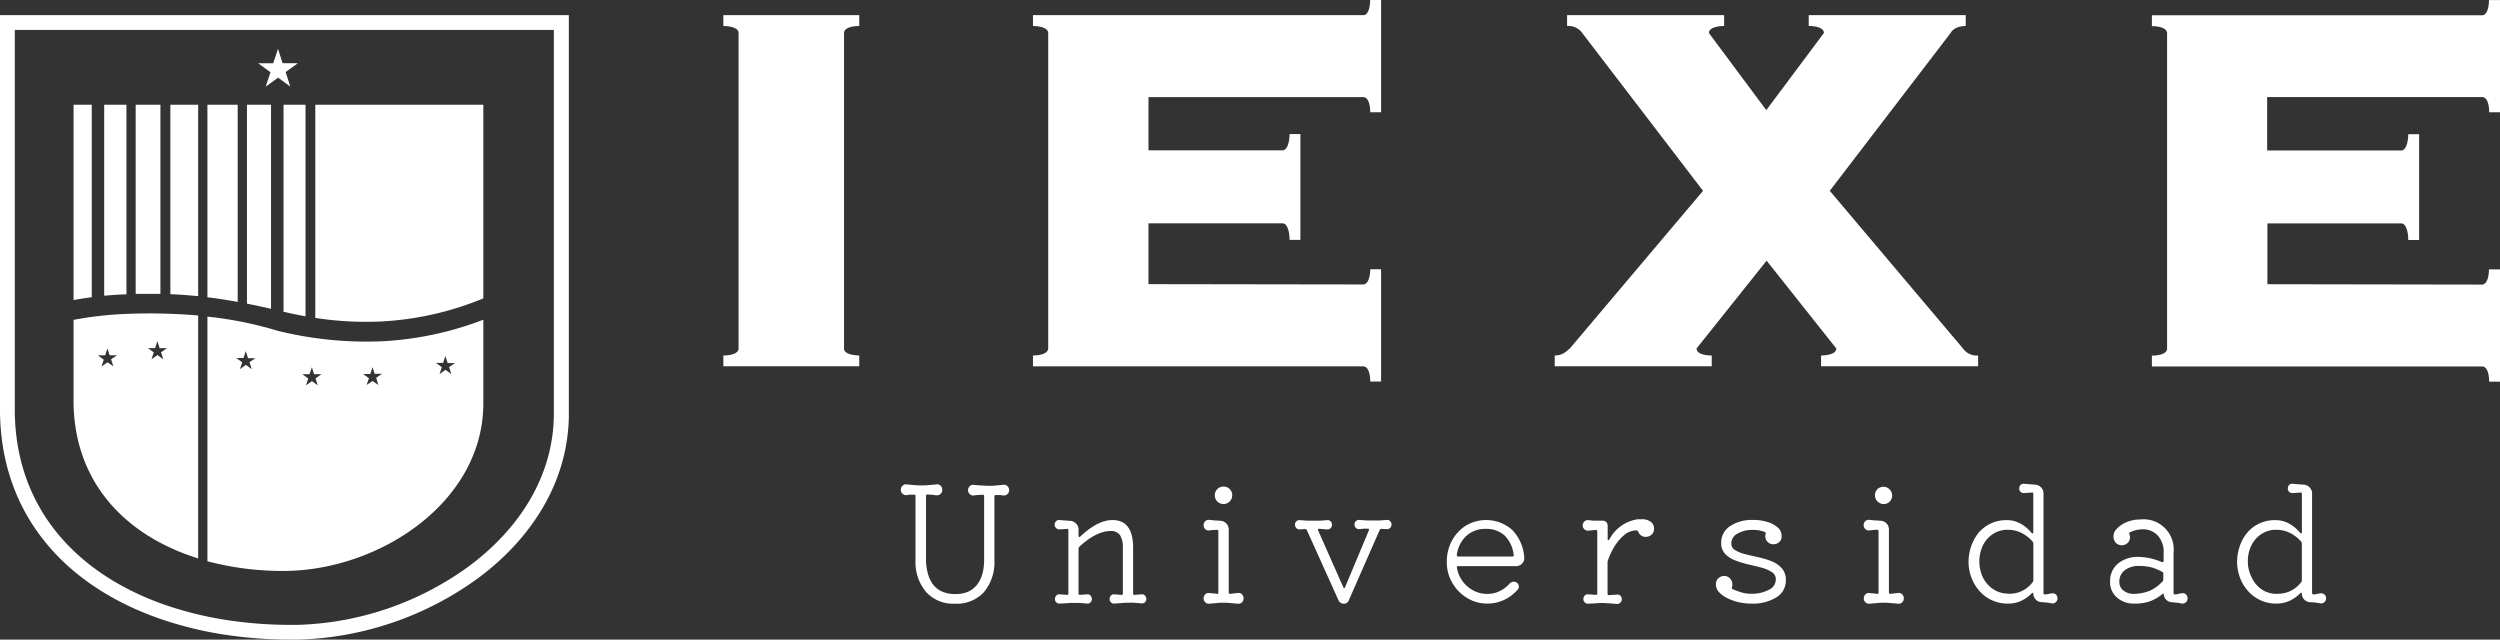 <svg xmlns="http://www.w3.org/2000/svg" viewBox="0 0 623.37 159.49"><rect x="0" y="0" width="623.37" height="159.49" fill="#333333" stroke="none"/><defs><style>.cls-1,.cls-2{fill:#fff;}.cls-2{fill-rule:evenodd;}</style></defs><g id="Layer_2" data-name="Layer 2"><g id="Layer_1-2" data-name="Layer 1"><path class="cls-1" d="M197.31,91.33H180.37V88.64c2.2,0,3.84-.62,3.79-1.76V8.24c.05-1.14-1.59-1.72-3.79-1.76V3.78h33.88v2.7c-2.2,0-3.84.62-3.79,1.76V86.88c-.09,1.12,1.59,1.72,3.79,1.76v2.69Z"></path><path class="cls-1" d="M440.5,65l17.37,21.88c.05,1.14-1.59,1.72-3.79,1.76v2.69h39.16V88.64a4.2,4.2,0,0,1-3.79-1.76l-33.2-39.3L486.37,8.24c.45-.85,1.59-1.72,3.78-1.76V3.78H451v2.7c2.19,0,3.84.62,3.78,1.76L440.42,27.46,426.12,8.24c-.05-1.14,1.59-1.72,3.79-1.76V3.78H390.75v2.7a4.23,4.23,0,0,1,3.79,1.76l30.11,39.34-33.2,39.3c-.84.63-1.59,1.72-3.78,1.76v2.69h39.15V88.64c-2.19,0-3.83-.62-3.78-1.76Z"></path><path class="cls-1" d="M286.42,70.85l53.49.08c1.13,0,1.72-1.6,1.76-3.79h2.7v28h-2.7c0-2.19-.63-3.84-1.76-3.79H257.57V88.64c2.19,0,3.8-.64,3.8-1.76V8.24c0-1.14-1.61-1.72-3.8-1.76V3.78h82.32c1.14.06,1.73-1.59,1.76-3.78h2.72V28h-2.7c0-2.19-.62-3.84-1.76-3.78H286.37V37.49h33.42c1.14,0,1.73-1.86,1.76-4.06h2.7V59.81h-2.7c0-2.2-.62-4.19-1.76-4.13H286.37V70.85Z"></path><path class="cls-1" d="M565.37,70.87l53.49.09c1.14,0,1.73-1.6,1.76-3.79h2.75v28h-2.7c0-2.2-.62-3.84-1.76-3.79H536.57V88.67c2.2,0,3.84-.63,3.79-1.77V8.27c0-1.14-1.59-1.73-3.79-1.76V3.81h82.3c1.13.06,1.72-1.59,1.76-3.79h2.74V28h-2.69c0-2.2-.63-3.84-1.76-3.79H565.31V37.52h33.43c1.13,0,1.72-1.87,1.76-4.06h2.7V59.84h-2.7c0-2.2-.63-4.19-1.76-4.14H565.37Z"></path><path class="cls-1" d="M238.11,150.53a9.12,9.12,0,0,1-7.21-2.94,11.6,11.6,0,0,1-2.62-8V123.67c0-.22-.1-.33-.28-.33h-1a7.47,7.47,0,0,0-.95.12,1.27,1.27,0,0,1-1-.35,1.25,1.25,0,0,1-.43-1,1.34,1.34,0,0,1,.43-1,1.15,1.15,0,0,1,1-.33c.78.09,1.47.14,2.06.19s1.15.06,1.68.06a16.77,16.77,0,0,0,1.7-.06c.61-.07,1.28-.1,2.06-.19a1.08,1.08,0,0,1,1,.35,1.36,1.36,0,0,1,.4,1,1.29,1.29,0,0,1-.4,1,1.2,1.2,0,0,1-1,.37c-.36,0-.72-.1-1.09-.12l-1.19-.09a.34.34,0,0,0-.37.28v16.05a9.7,9.7,0,0,0,.11,1.63,11.63,11.63,0,0,0,.48,2.18,8.26,8.26,0,0,0,1.15,2.3,5.81,5.81,0,0,0,2.17,1.73,7.7,7.7,0,0,0,3.38.66,7.5,7.5,0,0,0,3.43-.68,6.09,6.09,0,0,0,2.06-1.71,7.8,7.8,0,0,0,1.15-2.24,10.61,10.61,0,0,0,.46-2.17c.06-.69.1-1.22.1-1.59v-16a.32.32,0,0,0-.36-.37l-1.19.08a7.12,7.12,0,0,0-1.09.12,1.19,1.19,0,0,1-.95-.37,1.27,1.27,0,0,1-.42-.95,1.34,1.34,0,0,1,.42-1,1.07,1.07,0,0,1,.95-.35q1.22.12,2.1.18c.6,0,1.09.07,1.65.07a14.3,14.3,0,0,0,1.7-.07c.61-.06,1.27-.1,2-.18a1.15,1.15,0,0,1,1,.32,1.39,1.39,0,0,1,.42,1,1.27,1.27,0,0,1-.42,1,1.31,1.31,0,0,1-1,.34,6.7,6.7,0,0,0-.9-.1h-1.07c-.18,0-.28.1-.28.32v15.91a11.57,11.57,0,0,1-2.64,8A9.17,9.17,0,0,1,238.11,150.53Z"></path><path class="cls-1" d="M264.26,150.5a1.1,1.1,0,0,1-1.21-1.13,1.25,1.25,0,0,1,.36-.88.92.92,0,0,1,.85-.29l1.78.12h.07c.2,0,.29-.11.29-.32V132.21q0-.41-.36-.33l-1.82.12a1.16,1.16,0,0,1-1.24-1.17,1.07,1.07,0,0,1,.38-.88.89.89,0,0,1,.83-.28l1.25.1,1.33.09a2.25,2.25,0,0,1,1.54.69,2.11,2.11,0,0,1,.62,1.54v1.52c0,.16.06.26.15.28a.31.31,0,0,0,.3-.12q4.37-4.1,8-4.1,5.16,0,5.16,6.92V148c0,.27.13.38.4.32l1.69-.12a.92.92,0,0,1,.85.29,1.25,1.25,0,0,1,.36.88,1.09,1.09,0,0,1-1.09,1.09h-.12c-.86-.09-1.53-.15-2-.17s-.93,0-1.36,0a10.7,10.7,0,0,0-1.46.07l-1.92.14a1.1,1.1,0,0,1-1.21-1v-.13a1.17,1.17,0,0,1,.36-.88.87.87,0,0,1,.85-.28l1.73.12h.07c.19,0,.29-.11.29-.33V136.55a5.48,5.48,0,0,0-.72-3.14,2.68,2.68,0,0,0-2.34-1q-3.53,0-7.78,3.91a.75.75,0,0,0-.21.49V148c0,.23.12.34.38.32l1.73-.12a.92.92,0,0,1,.85.29,1.25,1.25,0,0,1,.36.88A1.1,1.1,0,0,1,271,150.5c-.86-.09-1.54-.14-2-.16s-.95,0-1.37,0a12.21,12.21,0,0,0-1.45.06Z"></path><path class="cls-1" d="M301.54,150.53a1.31,1.31,0,0,1-1.42-1.19v-.14a1.31,1.31,0,0,1,.42-1,1.1,1.1,0,0,1,1-.32l.9.08a6.67,6.67,0,0,1,.95.12c.32.06.4-.12.4-.37V132.47a.31.31,0,0,0-.27-.36.14.14,0,0,0-.09,0l-1,.06a5.63,5.63,0,0,0-.92.1,1.31,1.31,0,0,1-1-.34,1.38,1.38,0,0,1,0-1.94,1.34,1.34,0,0,1,.92-.38h-.13l1.72.17c.63,0,1,.07,1.19.07a2.18,2.18,0,0,1,2.17,2.18V147.7c0,.25.13.37.41.37s.63-.09,1-.12l.89-.09a1.13,1.13,0,0,1,1,.33,1.4,1.4,0,0,1,.4,1,1.34,1.34,0,0,1-.4,1,1.21,1.21,0,0,1-1,.34l-1.75-.15q-1-.09-1.8-.09a12.33,12.33,0,0,0-1.79.09Zm3.53-24.85a2.17,2.17,0,0,1-2.17-2.17,2.13,2.13,0,0,1,.65-1.56,2.07,2.07,0,0,1,1.52-.62,2.12,2.12,0,0,1,2.18,2.06v.11a2.17,2.17,0,0,1-2.18,2.18Z"></path><path class="cls-1" d="M335.1,150.53a1.42,1.42,0,0,1-1.36-.88l-7.89-17.49a.47.47,0,0,0-.45-.24l-1.25.08a1.06,1.06,0,0,1-.88-.3,1.13,1.13,0,0,1-.36-.87,1.06,1.06,0,0,1,.36-.86,1,1,0,0,1,.88-.27l1.84.13h3.08l1.81-.13a1.08,1.08,0,0,1,.89.27,1.13,1.13,0,0,1,.36.86,1.15,1.15,0,0,1-.33.85,1.09,1.09,0,0,1-.8.32,7.46,7.46,0,0,1-.95-.06l-1.09-.09c-.32,0-.41.14-.28.43l6.25,14.1c.07.17.16.24.24.24a.27.27,0,0,0,.24-.24l5.92-14.15a.37.37,0,0,0,0-.21c0-.13-.08-.2-.24-.2H340l-1,.12a1.09,1.09,0,0,1-.88-.29,1.08,1.08,0,0,1-.37-.87,1,1,0,0,1,.37-.86,1,1,0,0,1,.88-.27l1.83.13h3.07l1.83-.13a1,1,0,0,1,.88.27,1.2,1.2,0,0,1,0,1.73,1.09,1.09,0,0,1-.88.29l-1.25-.07a.43.43,0,0,0-.44.24l-7.7,17.53A1.24,1.24,0,0,1,335.1,150.53Z"></path><path class="cls-1" d="M370.91,150.5a9.53,9.53,0,0,1-5.12-1.42,10.41,10.41,0,0,1-3.67-3.76,10.08,10.08,0,0,1-1.36-5.22,10.83,10.83,0,0,1,1.28-5.29,10,10,0,0,1,3.51-3.76,9.81,9.81,0,0,1,11.52,1.09,10.83,10.83,0,0,1,3,6.89,1.88,1.88,0,0,1-.54,1.49,2,2,0,0,1-1.52.65H363.61c-.29,0-.4.13-.33.4a7.83,7.83,0,0,0,4.12,5.68,7.34,7.34,0,0,0,3.46.84,6.85,6.85,0,0,0,3-.66,7.61,7.61,0,0,0,2.52-1.87,1.62,1.62,0,0,1,1.09-.53,1.41,1.41,0,0,1,.72.24,1.22,1.22,0,0,1,.53,1,1,1,0,0,1-.28.73,10.1,10.1,0,0,1-3.39,2.58A9.85,9.85,0,0,1,370.91,150.5Zm-7.3-11.73H377.1c.31,0,.4-.15.33-.44a8,8,0,0,0-2.26-4.8,6.64,6.64,0,0,0-4.71-1.65,6.94,6.94,0,0,0-4.84,1.75,7.76,7.76,0,0,0-2.37,4.74v.07A.33.33,0,0,0,363.61,138.77Z"></path><path class="cls-1" d="M396.07,150.53a1.07,1.07,0,0,1-.87-.29,1.06,1.06,0,0,1-.38-.87,1.17,1.17,0,0,1,.37-.91,1,1,0,0,1,.88-.26l1.89.12H398c.18,0,.28-.11.28-.32V132.52a.32.32,0,0,0-.26-.36H398a4.57,4.57,0,0,0-1,.07,5.63,5.63,0,0,0-.92.1,1.38,1.38,0,0,1-1-.34,1.31,1.31,0,0,1-.1-1.86.47.47,0,0,1,.1-.1,1.13,1.13,0,0,1,1-.33l1.3.13h2.25a1.17,1.17,0,0,1,.9.37,1.22,1.22,0,0,1,.34.88v3.27c0,.22.05.33.16.33a.34.34,0,0,0,.28-.21,9.55,9.55,0,0,1,7.09-5h1a3.65,3.65,0,0,1,2.18.62,2.09,2.09,0,0,1,.85,1.8,1.91,1.91,0,0,1-.58,1.39,2.06,2.06,0,0,1-1.51.58,1.77,1.77,0,0,1-1.23-.42,2.18,2.18,0,0,1-.62-.86.42.42,0,0,0-.4-.33,4.66,4.66,0,0,0-3,1.09,10.89,10.89,0,0,0-2.46,2.82,17.73,17.73,0,0,0-1.71,3.6,1,1,0,0,0-.08.45v7.85c0,.24.12.35.37.33l1.92-.12a1,1,0,0,1,.9.26,1.21,1.21,0,0,1,.36.9,1.18,1.18,0,0,1-1.26,1.17l-2-.18c-.53,0-1-.06-1.51-.06a14.9,14.9,0,0,0-1.61.06C397.43,150.49,396.85,150.46,396.07,150.53Z"></path><path class="cls-1" d="M436.59,150.5a13.74,13.74,0,0,1-3.06-.35,12.38,12.38,0,0,1-2.82-1,6.66,6.66,0,0,1-2.07-1.5,2.86,2.86,0,0,1-.79-1.94,2,2,0,0,1,.61-1.49,2,2,0,0,1,1.45-.6,1.89,1.89,0,0,1,1.49.64,2.11,2.11,0,0,1,.56,1.45,2.28,2.28,0,0,1-.12.73.38.38,0,0,0,0,.15.37.37,0,0,0,.2.33,20.28,20.28,0,0,0,2.1.76,7.85,7.85,0,0,0,2.5.37,8.94,8.94,0,0,0,4.45-1,2.88,2.88,0,0,0,1.71-2.58,2.1,2.1,0,0,0-1-1.83,9,9,0,0,0-2.54-1.09c-1-.28-2.18-.55-3.27-.8a24.43,24.43,0,0,1-3.26-1,6.83,6.83,0,0,1-2.55-1.61,3.84,3.84,0,0,1-1-2.76,4.85,4.85,0,0,1,2.18-4.17,9.79,9.79,0,0,1,5.79-1.56,11.57,11.57,0,0,1,3.65.53,6.53,6.53,0,0,1,2.51,1.39,2.62,2.62,0,0,1,.93,2v.21a1,1,0,0,1,0,.24,1.86,1.86,0,0,1-.66,1.21,2.14,2.14,0,0,1-1.35.48,2,2,0,0,1-2.06-2v0a2,2,0,0,1,.12-.68V133a.36.36,0,0,0-.25-.35,7.65,7.65,0,0,0-2.91-.52,7.53,7.53,0,0,0-3.89.92,2.78,2.78,0,0,0-1.54,2.46,1.86,1.86,0,0,0,1,1.69,8.88,8.88,0,0,0,2.53,1c1,.25,2.13.51,3.27.76a20.62,20.62,0,0,1,3.27,1,6.66,6.66,0,0,1,2.53,1.75,4.31,4.31,0,0,1,1,3,4.86,4.86,0,0,1-2.37,4.24A11.16,11.16,0,0,1,436.59,150.5Z"></path><path class="cls-1" d="M466.14,150.53a1.3,1.3,0,0,1-1.41-1.19.66.66,0,0,1,0-.14,1.32,1.32,0,0,1,.43-1,1.07,1.07,0,0,1,1-.32l.9.08c.32,0,.64.07.95.12s.4-.12.4-.37V132.47a.3.3,0,0,0-.26-.36.17.17,0,0,0-.1,0,5.32,5.32,0,0,0-1,.06,7,7,0,0,0-.92.1,1.3,1.3,0,0,1-1-.34,1.28,1.28,0,0,1-.43-1,1.26,1.26,0,0,1,.39-.95,1.3,1.3,0,0,1,.91-.38h-.12l1.71.17c.63,0,1,.07,1.18.07A2.18,2.18,0,0,1,471,132V147.7c0,.25.13.37.41.37s.64-.1,1-.12l.89-.09a1.14,1.14,0,0,1,1,.33,1.34,1.34,0,0,1,.4,1,1.26,1.26,0,0,1-.4,1,1.22,1.22,0,0,1-1,.34l-1.76-.15c-.63-.06-1.23-.09-1.78-.09a12.54,12.54,0,0,0-1.8.09Zm3.55-24.85a2.09,2.09,0,0,1-1.54-.65,2.18,2.18,0,0,1,0-3.08h0a2.18,2.18,0,0,1,3.08,3.08A2,2,0,0,1,469.69,125.68Z"></path><path class="cls-1" d="M500.76,150.5a9.28,9.28,0,0,1-7.35-3.33,10.38,10.38,0,0,1-1.91-3.36,10.89,10.89,0,0,1-.65-3.71,12.68,12.68,0,0,1,.58-3.67,11.22,11.22,0,0,1,1.75-3.36,8.74,8.74,0,0,1,3-2.43,9,9,0,0,1,4.21-.94,7,7,0,0,1,3.48.89,9.41,9.41,0,0,1,2.68,2.26.31.31,0,0,0,.24.16c.13,0,.21-.11.21-.33v-9.55c0-.26-.12-.37-.37-.31l-1.9.12a1.1,1.1,0,0,1-1.24-1.13,1.24,1.24,0,0,1,.36-.91,1,1,0,0,1,.88-.26l1.28.1,1.35.1a2.18,2.18,0,0,1,1.55.67,2,2,0,0,1,.63,1.5v24.85c0,.24.13.36.4.36a5.62,5.62,0,0,0,1-.15,3.35,3.35,0,0,1,.89-.12,1.13,1.13,0,0,1,.86.34,1.31,1.31,0,0,1-.07,1.85,1.16,1.16,0,0,1-1,.31,14.61,14.61,0,0,0-2.46-.29A2.17,2.17,0,0,1,507,148c0-.13,0-.19-.12-.19a.53.53,0,0,0-.33.19,8.74,8.74,0,0,1-2.63,1.84A7.46,7.46,0,0,1,500.76,150.5Zm0-2.46a7.11,7.11,0,0,0,6.09-2.9.7.7,0,0,0,.16-.44v-9.2a.67.67,0,0,0-.16-.43,9.21,9.21,0,0,0-2.78-2.18,7.5,7.5,0,0,0-3.35-.79,6.69,6.69,0,0,0-3.7,1,7.21,7.21,0,0,0-2.54,2.8,9.39,9.39,0,0,0,0,8.18,7.4,7.4,0,0,0,2.58,2.86,6.69,6.69,0,0,0,3.66,1.08Z"></path><path class="cls-1" d="M532.06,150.5a6.11,6.11,0,0,1-4.23-1.55,4.91,4.91,0,0,1-1.68-3.84,5.63,5.63,0,0,1,2-4.62,7.75,7.75,0,0,1,5.1-1.63,15.45,15.45,0,0,1,5.8,1.29.34.34,0,0,0,.2,0c.16,0,.25-.08.25-.28v-2A6,6,0,0,0,538,133.5a5,5,0,0,0-3.74-1.52,7.7,7.7,0,0,0-3.13.72.37.37,0,0,0-.17.49,2,2,0,0,1-.42,2.17,2.1,2.1,0,0,1-3-.05,2.4,2.4,0,0,1-.55-1.56,2.58,2.58,0,0,1,.64-1.69,7,7,0,0,1,2.64-1.87,8.65,8.65,0,0,1,3.4-.66,7.51,7.51,0,0,1,8.3,6.64,7.22,7.22,0,0,1,0,1.61v10.08a.32.32,0,0,0,.27.36h.09a4.27,4.27,0,0,0,1-.17,3.28,3.28,0,0,1,.93-.14,1.13,1.13,0,0,1,.87.36,1.3,1.3,0,0,1,.34.92,1.25,1.25,0,0,1-.45,1,1.23,1.23,0,0,1-1,.31,10,10,0,0,0-1.09-.21c-.4,0-.81-.09-1.25-.12a2.11,2.11,0,0,1-1.55-.64,2.2,2.2,0,0,1-.62-1.54h0a.89.89,0,0,0-.4.2,10.78,10.78,0,0,1-3,1.73A11.23,11.23,0,0,1,532.06,150.5Zm0-2.42a11.26,11.26,0,0,0,4-.78,10.19,10.19,0,0,0,3.2-2.36.64.64,0,0,0,.16-.45V143a.41.41,0,0,0-.25-.4,15.65,15.65,0,0,0-2.27-1,11.33,11.33,0,0,0-3.56-.48,5.58,5.58,0,0,0-3.57,1.09,3.48,3.48,0,0,0-1.31,2.91,2.61,2.61,0,0,0,1,2.11A4,4,0,0,0,532.06,148.08Z"></path><path class="cls-1" d="M567.72,150.5a9.29,9.29,0,0,1-7.35-3.33,10.6,10.6,0,0,1-1.92-3.36,11.66,11.66,0,0,1-.64-3.71,12.36,12.36,0,0,1,.59-3.67,10.57,10.57,0,0,1,1.75-3.36,8.69,8.69,0,0,1,3-2.43,9,9,0,0,1,4.21-.94,6.94,6.94,0,0,1,3.48.89,9.41,9.41,0,0,1,2.68,2.26.34.34,0,0,0,.25.16c.09,0,.2-.11.2-.33v-9.55c0-.26-.12-.37-.36-.31l-1.9.12a1.21,1.21,0,0,1-.89-.28,1.11,1.11,0,0,1-.36-.85,1.24,1.24,0,0,1,.36-.91,1,1,0,0,1,.89-.26l1.27.1,1.35.1a2.22,2.22,0,0,1,1.55.67,2.09,2.09,0,0,1,.63,1.5v24.85c0,.24.13.36.4.36a5.73,5.73,0,0,0,1-.15,3.33,3.33,0,0,1,.88-.12,1.17,1.17,0,0,1,.87.34,1.25,1.25,0,0,1,.34.9,1.22,1.22,0,0,1-.42.95,1.17,1.17,0,0,1-1,.31,14.5,14.5,0,0,0-2.45-.29,2.17,2.17,0,0,1-2.18-2.18c0-.13,0-.19-.12-.19a.69.69,0,0,0-.33.19,8.74,8.74,0,0,1-2.63,1.84A7.54,7.54,0,0,1,567.72,150.5Zm0-2.46a7.12,7.12,0,0,0,6.08-2.9.7.7,0,0,0,.16-.44v-9.2a.67.67,0,0,0-.16-.43,9.21,9.21,0,0,0-2.78-2.18,7.46,7.46,0,0,0-3.34-.79,6.8,6.8,0,0,0-3.72,1,7.26,7.26,0,0,0-2.53,2.8,8.83,8.83,0,0,0-.93,4.1,8.62,8.62,0,0,0,1,4.08A7.4,7.4,0,0,0,564,147a6.69,6.69,0,0,0,3.66,1.08Z"></path><path class="cls-2" d="M120.52,79.68v20.68c.15,24.75-25.85,41.86-49.54,42a73.39,73.39,0,0,1-19.26-2.41v-61a94.5,94.5,0,0,1,17.51,3.53,92.4,92.4,0,0,0,26.22,2.61,81.87,81.87,0,0,0,25.07-5.37Zm-41.9-.41V26.11h41.9V74.4A77.08,77.08,0,0,1,95.2,80.15a81.83,81.83,0,0,1-16.58-.88ZM70.7,77.74V26.11h5.48V78.87q-2.75-.5-5.48-1.13Zm-9.12-2V26.11h6V77c-2-.45-4-.89-6-1.29ZM51.72,26.11h7.55V75.28c-2.45-.45-5-.84-7.55-1.16v-48ZM49.41,78.68v60.56c-17.91-5.58-30.84-18.71-31.07-38.88V79.76q3.24-.62,6.62-1h0q3.74-.4,7.43-.52a141,141,0,0,1,17,.43Zm-6.93-5.33V26.11h6.93V73.85q-3.34-.34-6.93-.5Zm-8.65-.06V26.11H40V73.27c-2,0-4.07,0-6.21,0Zm-2.3.09q-2.8.11-5.55.36V26.11h5.55V73.38ZM18.34,26.11h4.54v48c-1.51.19-3,.43-4.54.71V26.11Zm8.45,60.77.54,1.71,1.84,0-1.47,1,.56,1.74L26.8,90.34,25.31,91.4l.57-1.72-1.47-1.07h1.8l.58-1.73Zm12.46-1.8.55,1.72,1.83,0-1.47,1.05.56,1.74-1.45-1.06-1.49,1.06.56-1.72-1.47-1.07h1.8l.58-1.74Zm38.52,6.51.54,1.71,1.84,0-1.47,1.05.56,1.74-1.46-1.06-1.49,1.06.57-1.72-1.48-1.07h1.81l.58-1.73Zm-16.47-4,.54,1.72,1.84,0-1.47,1,.56,1.74-1.46-1.07-1.49,1.07.57-1.72-1.48-1.07h1.81l.58-1.74Zm31.57,3.89.55,1.72,1.83,0-1.46,1L94.34,96,92.89,95,91.4,96,92,94.32l-1.47-1.07h1.8l.58-1.74Zm18.2-2.66.55,1.71,1.83,0-1.47,1,.56,1.75-1.45-1.07-1.49,1.07.56-1.73-1.47-1.07h1.8l.58-1.74Z"></path><path class="cls-1" d="M1.84,3.78h140v99h0c0,.38,0,.77,0,1.14-.31,16.33-9.23,30.11-22.12,39.87a79.89,79.89,0,0,1-45.53,15.7l-1.15,0H71.87a110.35,110.35,0,0,1-15.76-1.22,91.78,91.78,0,0,1-14.69-3.47C17.44,147,.33,129.39,0,102.78v-99ZM138.1,7.47H3.69v95.29h0C4,127.54,20.05,143.93,42.56,151.3a89.29,89.29,0,0,0,14.1,3.33,105.62,105.62,0,0,0,15.22,1.18h2.17a76.13,76.13,0,0,0,43.39-15c12.05-9.12,20.38-21.91,20.66-37,0-.36,0-.72,0-1.08h0V7.47Z"></path><polygon class="cls-2" points="69.32 12.17 70.46 15.75 74.27 15.77 71.22 17.96 72.38 21.59 69.35 19.36 66.26 21.59 67.44 18.02 64.37 15.77 68.12 15.78 69.32 12.17 69.32 12.17"></polygon></g></g></svg>